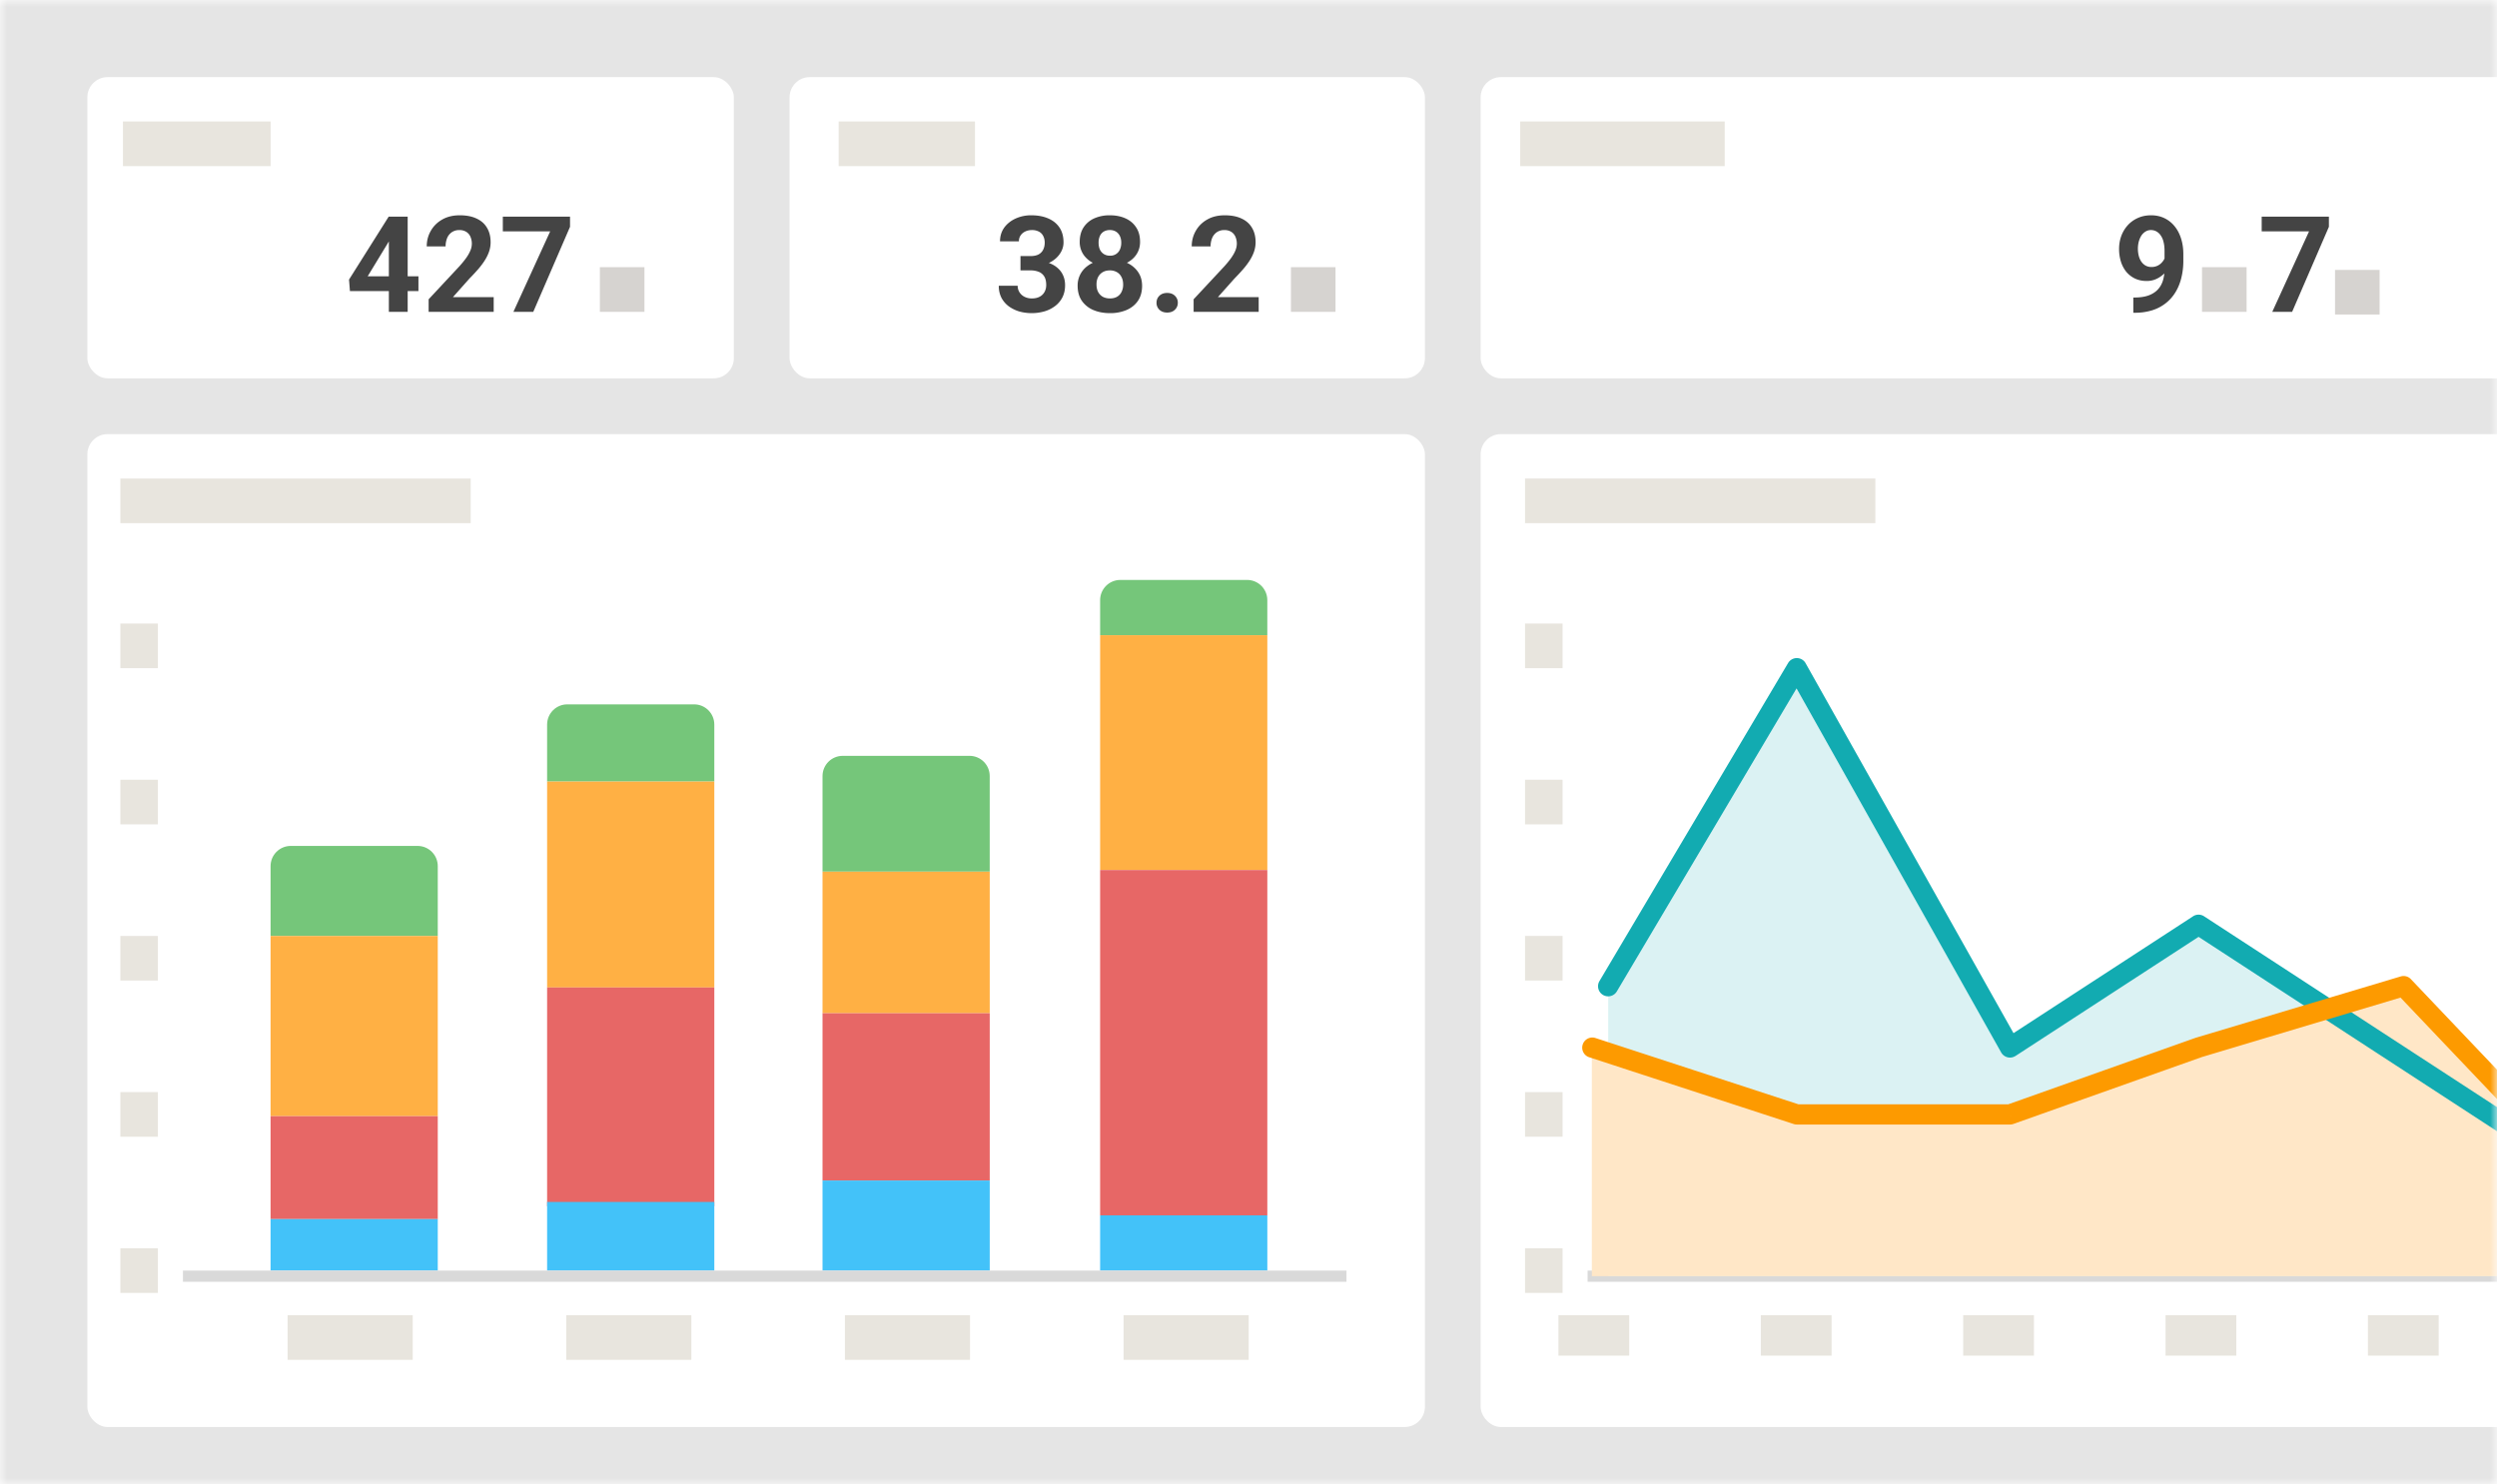 <svg width="185" height="110" fill="none" xmlns="http://www.w3.org/2000/svg"><mask id="a" style="mask-type:alpha" maskUnits="userSpaceOnUse" x="0" y="0" width="185" height="110"><path fill="#F8F7F6" d="M0 0h185v110H0z"/></mask><g mask="url(#a)"><path fill="#E5E5E5" d="M-1-1h213v112H-1z"/><rect x="5.63" y="31.326" width="99.1" height="73.572" rx="1.498" fill="#fff" filter="url(#filter0_d_7569_275699)"/><rect x="108.856" y="31.326" width="99.1" height="73.572" rx="1.498" fill="#fff" filter="url(#filter1_d_7569_275699)"/><rect x="5.63" y="4.873" width="47.899" height="22.32" rx="1.498" fill="#fff" filter="url(#filter2_d_7569_275699)"/><rect x="57.656" y="4.873" width="47.073" height="22.32" rx="1.498" fill="#fff" filter="url(#filter3_d_7569_275699)"/><rect x="108.856" y="4.873" width="99.1" height="22.32" rx="1.498" fill="#fff" filter="url(#filter4_d_7569_275699)"/><path d="M20.046 64.18c0-.827.67-1.498 1.498-1.498h9.391c.828 0 1.499.67 1.499 1.498v5.177H20.046V64.18z" fill="#75C67A"/><path fill="#FFB044" d="M20.046 69.357h12.388v13.35H20.046z"/><path fill="#E76766" d="M20.046 82.708h12.388v7.629H20.046z"/><path fill="#43C2F9" d="M20.046 90.336h12.388v3.814H20.046z"/><path d="M40.535 53.69c0-.827.67-1.497 1.498-1.497h9.392c.827 0 1.498.67 1.498 1.498v4.223H40.535v-4.223z" fill="#75C67A"/><path fill="#FFB044" d="M40.535 57.914h12.388v15.258H40.535z"/><path fill="#E76766" d="M40.535 73.172h12.388v16.211H40.535z"/><path fill="#43C2F9" d="M40.535 89.065h12.388v5.086H40.535z"/><path d="M60.94 57.505c0-.827.67-1.498 1.498-1.498h9.391c.827 0 1.498.67 1.498 1.498v7.084H60.94v-7.084z" fill="#75C67A"/><path fill="#FFB044" d="M60.94 64.59h12.388v10.489H60.94z"/><path fill="#E76766" d="M60.94 75.079h12.388v12.397H60.94z"/><path fill="#43C2F9" d="M60.94 87.476h12.388v6.675H60.94z"/><path d="M81.507 44.471c0-.827.67-1.498 1.498-1.498h9.391c.828 0 1.498.671 1.498 1.498v2.597H81.507V44.47z" fill="#75C67A"/><path fill="#FFB044" d="M81.507 47.068h12.388v17.4H81.507z"/><path fill="#E76766" d="M81.507 64.468h12.388v25.589H81.507z"/><path fill="#43C2F9" d="M81.507 90.057h12.388v4.094H81.507z"/><path fill="#D9D9D9" d="M13.553 94.151H99.76v.827H13.553z"/><path fill="#E8E5DE" d="M21.308 97.457h9.27v3.307h-9.27zM8.918 35.459h25.955v3.307H8.918zm0 10.746h2.781v3.307H8.918zm0 11.573h2.781v3.307H8.918zm0 11.573h2.781v3.307H8.918zm0 11.573h2.781v3.307H8.918zm0 11.574h2.781v3.307H8.918zm33.034 4.959h9.27v3.307h-9.27zm20.645 0h9.27v3.307h-9.27zm20.648 0h9.27v3.307h-9.27z"/><path fill="#D9D9D9" d="M117.623 94.151h86.207v.827h-86.207z"/><path fill="#E8E5DE" d="M115.464 97.457h5.243v2.996h-5.243zm14.993 0h5.243v2.996h-5.243zm14.993 0h5.243v2.996h-5.243zm14.993 0h5.243v2.996h-5.243zm14.994 0h5.243v2.996h-5.243zm-62.449-61.998h25.955v3.307h-25.955zm0 10.746h2.781v3.307h-2.781zm0 11.573h2.781v3.307h-2.781zm0 11.573h2.781v3.307h-2.781zm0 11.573h2.781v3.307h-2.781zm0 11.574h2.781v3.307h-2.781zM9.109 9H20.05v3.31H9.109z"/><path fill="#D6D3D0" d="M44.444 19.8h3.303v3.307h-3.303zm51.2 0h3.303v3.307h-3.303zm67.501 0h3.303v3.307h-3.303zM173 20h3.303v3.307H173z"/><path fill="#E8E5DE" d="M62.135 9h10.1v3.31h-10.1zm50.496 0h15.15v3.31h-15.15z"/><path d="M75.606 18.975h.746c.238 0 .435-.04.59-.12a.801.801 0 0 0 .344-.35c.077-.151.116-.327.116-.527 0-.181-.036-.341-.107-.48a.722.722 0 0 0-.314-.33 1.076 1.076 0 0 0-.537-.12c-.171 0-.33.033-.475.101a.869.869 0 0 0-.348.286.75.75 0 0 0-.13.446h-1.4c0-.388.104-.725.31-1.013.21-.287.491-.511.843-.673a2.75 2.75 0 0 1 1.16-.242c.478 0 .896.077 1.254.232.358.152.637.377.837.674.2.297.3.665.3 1.104 0 .223-.051.44-.154.649a1.82 1.82 0 0 1-.446.562 2.21 2.21 0 0 1-.696.397 2.764 2.764 0 0 1-.925.145h-.968v-.74zm0 1.061v-.722h.968c.384 0 .721.044 1.012.131.29.087.534.213.73.378.197.161.346.354.445.576.1.22.15.464.15.732 0 .33-.062.623-.188.881a1.847 1.847 0 0 1-.532.65 2.43 2.43 0 0 1-.794.406 3.46 3.46 0 0 1-1.868.015 2.605 2.605 0 0 1-.774-.373 1.918 1.918 0 0 1-.552-.63 1.905 1.905 0 0 1-.203-.906h1.398c0 .181.046.343.136.485a.94.94 0 0 0 .372.334c.162.08.34.121.538.121.222 0 .413-.04.57-.121a.874.874 0 0 0 .368-.349c.087-.152.131-.328.131-.528 0-.258-.047-.465-.14-.62a.833.833 0 0 0-.402-.349 1.574 1.574 0 0 0-.62-.111h-.745zm9.011 1.138c0 .443-.104.816-.31 1.12-.207.3-.49.527-.852.682a3.098 3.098 0 0 1-1.22.228c-.454 0-.862-.076-1.223-.228a1.96 1.96 0 0 1-.857-.683c-.21-.303-.314-.676-.314-1.119a1.773 1.773 0 0 1 .677-1.424 2.27 2.27 0 0 1 .76-.397c.29-.094.606-.14.948-.14.458 0 .868.08 1.23.242.36.161.644.389.85.683.207.294.31.64.31 1.036zm-1.404-.092c0-.216-.042-.402-.126-.557a.849.849 0 0 0-.343-.363 1.033 1.033 0 0 0-.518-.126c-.197 0-.37.042-.518.126a.879.879 0 0 0-.348.363c-.08.155-.121.34-.121.557 0 .213.04.397.121.552.084.155.2.275.348.359.152.08.328.121.528.121s.372-.04.518-.121a.827.827 0 0 0 .338-.359 1.19 1.19 0 0 0 .121-.552zm1.254-3.158c0 .359-.096.677-.286.954-.19.275-.455.49-.794.645a2.713 2.713 0 0 1-1.151.232c-.436 0-.823-.077-1.162-.232a1.902 1.902 0 0 1-.793-.645 1.648 1.648 0 0 1-.286-.954c0-.426.096-.784.286-1.075a1.83 1.83 0 0 1 .793-.669 2.787 2.787 0 0 1 1.152-.227c.436 0 .821.076 1.157.227.338.152.603.375.793.669.194.29.29.649.29 1.075zm-1.394.063c0-.19-.034-.355-.102-.494a.76.76 0 0 0-.29-.33.835.835 0 0 0-.455-.116.87.87 0 0 0-.45.112.74.74 0 0 0-.285.324 1.19 1.19 0 0 0-.097.504c0 .19.032.359.097.504a.792.792 0 0 0 .29.334.83.83 0 0 0 .455.121.76.76 0 0 0 .736-.455 1.18 1.18 0 0 0 .1-.504zm2.613 4.447c0-.207.07-.38.213-.519.145-.139.337-.208.576-.208.238 0 .429.07.57.208a.688.688 0 0 1 .218.519c0 .206-.072.38-.217.518-.142.139-.333.208-.571.208-.24 0-.431-.07-.576-.208a.696.696 0 0 1-.213-.518zm7.568-.417v1.09h-4.82v-.93l2.28-2.446c.229-.255.41-.48.541-.673.133-.197.228-.373.286-.528a1.285 1.285 0 0 0-.014-.998.794.794 0 0 0-.315-.359.94.94 0 0 0-.503-.125.97.97 0 0 0-.552.155.985.985 0 0 0-.348.43 1.597 1.597 0 0 0-.117.625h-1.398c0-.42.1-.804.3-1.152.2-.352.482-.632.847-.838.364-.21.797-.315 1.297-.315.493 0 .91.08 1.248.242.342.158.6.387.774.688.178.297.266.652.266 1.065 0 .233-.037.46-.11.683-.075.22-.181.44-.32.66-.136.215-.3.435-.494.658a15.14 15.14 0 0 1-.643.692l-1.225 1.376h3.02zm-62.252-1.545v1.095h-5.076l-.068-.848 2.938-4.664h1.108l-1.2 2.01-1.462 2.407h3.76zm-.798-4.417v7.052H28.81v-7.052h1.394zm6.373 5.962v1.09h-4.82v-.93l2.28-2.446c.228-.255.409-.48.541-.673a2.64 2.64 0 0 0 .286-.528 1.285 1.285 0 0 0-.014-.998.794.794 0 0 0-.316-.359.94.94 0 0 0-.503-.125.97.97 0 0 0-.551.155.985.985 0 0 0-.349.43 1.597 1.597 0 0 0-.116.625h-1.398c0-.42.1-.804.3-1.152.2-.352.482-.632.846-.838.365-.21.797-.315 1.297-.315.494 0 .91.08 1.249.242.342.158.6.387.774.688.177.297.266.652.266 1.065 0 .233-.037.46-.111.683-.074.22-.18.44-.32.66-.135.215-.3.435-.493.658a15.14 15.14 0 0 1-.644.692l-1.224 1.376h3.02zm5.656-5.962v.75l-2.724 6.302h-1.471l2.724-5.963h-3.508v-1.09h4.98zm115.822 5.991h.092c.387 0 .719-.047.997-.14.28-.097.511-.236.692-.417.18-.18.314-.402.401-.663a2.88 2.88 0 0 0 .131-.901v-1.337c0-.255-.026-.48-.078-.674a1.344 1.344 0 0 0-.212-.479.91.91 0 0 0-.32-.29.818.818 0 0 0-.397-.098.739.739 0 0 0-.411.117.986.986 0 0 0-.305.305c-.08.13-.143.278-.188.445a2.09 2.09 0 0 0-.063.519c0 .18.021.353.063.518.041.162.104.305.188.431a.983.983 0 0 0 .315.296.89.89 0 0 0 .445.106 1.004 1.004 0 0 0 .774-.344 1.08 1.08 0 0 0 .213-.344.994.994 0 0 0 .077-.382l.46.252c0 .226-.048.448-.145.668a2.064 2.064 0 0 1-1.002 1.027c-.225.106-.467.16-.725.16-.33 0-.621-.06-.876-.18a1.919 1.919 0 0 1-.649-.503 2.3 2.3 0 0 1-.397-.756 3.114 3.114 0 0 1-.135-.935c0-.342.055-.663.165-.964.112-.3.272-.565.479-.794.209-.23.459-.408.75-.538.293-.132.619-.198.977-.198s.684.07.978.208c.293.139.545.336.754.591.21.252.371.554.484.906.116.352.174.742.174 1.172v.484a5.2 5.2 0 0 1-.15 1.28c-.096.393-.243.75-.44 1.07a2.997 2.997 0 0 1-.726.813 3.106 3.106 0 0 1-1.001.518 4.26 4.26 0 0 1-1.278.18h-.111v-1.129zm14.491-5.991v.75l-2.725 6.302h-1.471l2.725-5.963h-3.509v-1.09h4.98z" fill="#444"/><path d="M133.123 49.512l-13.972 23.56v21.492H237v-14.88l-45.56 7.44-28.551-18.6-13.972 9.094-15.794-28.106z" fill="#DBF2F3"/><path d="M133.125 82.578l-15.187-4.96v16.946h100.84v-7.44h-27.336l-13.364-14.053-15.187 4.547-13.972 4.96h-15.794z" fill="#FFE7C7"/><path d="M118.507 72.69a.749.749 0 1 0 1.289.763l-1.289-.764zm14.616-23.178l.653-.367a.75.75 0 0 0-1.297-.015l.644.382zm15.794 28.106l-.653.367a.75.75 0 0 0 1.062.26l-.409-.627zm13.972-9.093l.409-.628a.75.75 0 0 0-.818 0l.409.628zm28.551 18.6l-.409.627a.75.75 0 0 0 .53.112l-.121-.74zm-71.644-13.672l13.971-23.56-1.288-.763-13.972 23.56 1.289.763zM132.47 49.88l15.794 28.106 1.306-.734-15.794-28.106-1.306.734zm16.856 28.367l13.972-9.093-.818-1.256-13.971 9.093.817 1.256zm13.154-9.094l28.551 18.6.818-1.255-28.551-18.6-.818 1.255zm29.081 18.712l45.56-7.44-.242-1.479-45.56 7.44.242 1.479z" fill="#12ABB1"/><path d="M118.171 76.906a.75.75 0 0 0-.465 1.424l.465-1.424zm14.954 5.672l-.232.712a.746.746 0 0 0 .232.037v-.75zm15.794 0v.749a.75.75 0 0 0 .251-.043l-.251-.706zm13.972-4.96l-.215-.718a.837.837 0 0 0-.036.012l.251.706zm15.187-4.547l.542-.516a.748.748 0 0 0-.757-.201l.215.717zm13.364 14.053l-.543.517a.75.75 0 0 0 .543.232v-.749zm-73.736-8.794l15.187 4.96.465-1.424-15.187-4.96-.465 1.424zm15.419 4.997h15.794v-1.498h-15.794v1.498zm16.045-.043l13.972-4.96-.502-1.412-13.971 4.96.501 1.412zm13.936-4.949l15.187-4.546-.43-1.435-15.187 4.546.43 1.435zm14.429-4.747l13.364 14.053 1.086-1.033-13.365-14.053-1.085 1.032zm13.907 14.285h27.336v-1.498h-27.336v1.498z" fill="#FD9A00"/></g><defs><filter id="filter0_d_7569_275699" x="4.788" y="30.484" width="102.467" height="76.938" filterUnits="userSpaceOnUse" color-interpolation-filters="sRGB"><feFlood flood-opacity="0" result="BackgroundImageFix"/><feColorMatrix in="SourceAlpha" values="0 0 0 0 0 0 0 0 0 0 0 0 0 0 0 0 0 0 127 0" result="hardAlpha"/><feOffset dx=".842" dy=".842"/><feGaussianBlur stdDeviation=".842"/><feComposite in2="hardAlpha" operator="out"/><feColorMatrix values="0 0 0 0 0 0 0 0 0 0 0 0 0 0 0 0 0 0 0.1 0"/><feBlend in2="BackgroundImageFix" result="effect1_dropShadow_7569_275699"/><feBlend in="SourceGraphic" in2="effect1_dropShadow_7569_275699" result="shape"/></filter><filter id="filter1_d_7569_275699" x="108.015" y="30.484" width="102.467" height="76.938" filterUnits="userSpaceOnUse" color-interpolation-filters="sRGB"><feFlood flood-opacity="0" result="BackgroundImageFix"/><feColorMatrix in="SourceAlpha" values="0 0 0 0 0 0 0 0 0 0 0 0 0 0 0 0 0 0 127 0" result="hardAlpha"/><feOffset dx=".842" dy=".842"/><feGaussianBlur stdDeviation=".842"/><feComposite in2="hardAlpha" operator="out"/><feColorMatrix values="0 0 0 0 0 0 0 0 0 0 0 0 0 0 0 0 0 0 0.1 0"/><feBlend in2="BackgroundImageFix" result="effect1_dropShadow_7569_275699"/><feBlend in="SourceGraphic" in2="effect1_dropShadow_7569_275699" result="shape"/></filter><filter id="filter2_d_7569_275699" x="4.788" y="4.031" width="51.265" height="25.686" filterUnits="userSpaceOnUse" color-interpolation-filters="sRGB"><feFlood flood-opacity="0" result="BackgroundImageFix"/><feColorMatrix in="SourceAlpha" values="0 0 0 0 0 0 0 0 0 0 0 0 0 0 0 0 0 0 127 0" result="hardAlpha"/><feOffset dx=".842" dy=".842"/><feGaussianBlur stdDeviation=".842"/><feComposite in2="hardAlpha" operator="out"/><feColorMatrix values="0 0 0 0 0 0 0 0 0 0 0 0 0 0 0 0 0 0 0.1 0"/><feBlend in2="BackgroundImageFix" result="effect1_dropShadow_7569_275699"/><feBlend in="SourceGraphic" in2="effect1_dropShadow_7569_275699" result="shape"/></filter><filter id="filter3_d_7569_275699" x="56.815" y="4.031" width="50.439" height="25.686" filterUnits="userSpaceOnUse" color-interpolation-filters="sRGB"><feFlood flood-opacity="0" result="BackgroundImageFix"/><feColorMatrix in="SourceAlpha" values="0 0 0 0 0 0 0 0 0 0 0 0 0 0 0 0 0 0 127 0" result="hardAlpha"/><feOffset dx=".842" dy=".842"/><feGaussianBlur stdDeviation=".842"/><feComposite in2="hardAlpha" operator="out"/><feColorMatrix values="0 0 0 0 0 0 0 0 0 0 0 0 0 0 0 0 0 0 0.1 0"/><feBlend in2="BackgroundImageFix" result="effect1_dropShadow_7569_275699"/><feBlend in="SourceGraphic" in2="effect1_dropShadow_7569_275699" result="shape"/></filter><filter id="filter4_d_7569_275699" x="108.015" y="4.031" width="102.467" height="25.686" filterUnits="userSpaceOnUse" color-interpolation-filters="sRGB"><feFlood flood-opacity="0" result="BackgroundImageFix"/><feColorMatrix in="SourceAlpha" values="0 0 0 0 0 0 0 0 0 0 0 0 0 0 0 0 0 0 127 0" result="hardAlpha"/><feOffset dx=".842" dy=".842"/><feGaussianBlur stdDeviation=".842"/><feComposite in2="hardAlpha" operator="out"/><feColorMatrix values="0 0 0 0 0 0 0 0 0 0 0 0 0 0 0 0 0 0 0.1 0"/><feBlend in2="BackgroundImageFix" result="effect1_dropShadow_7569_275699"/><feBlend in="SourceGraphic" in2="effect1_dropShadow_7569_275699" result="shape"/></filter></defs></svg>